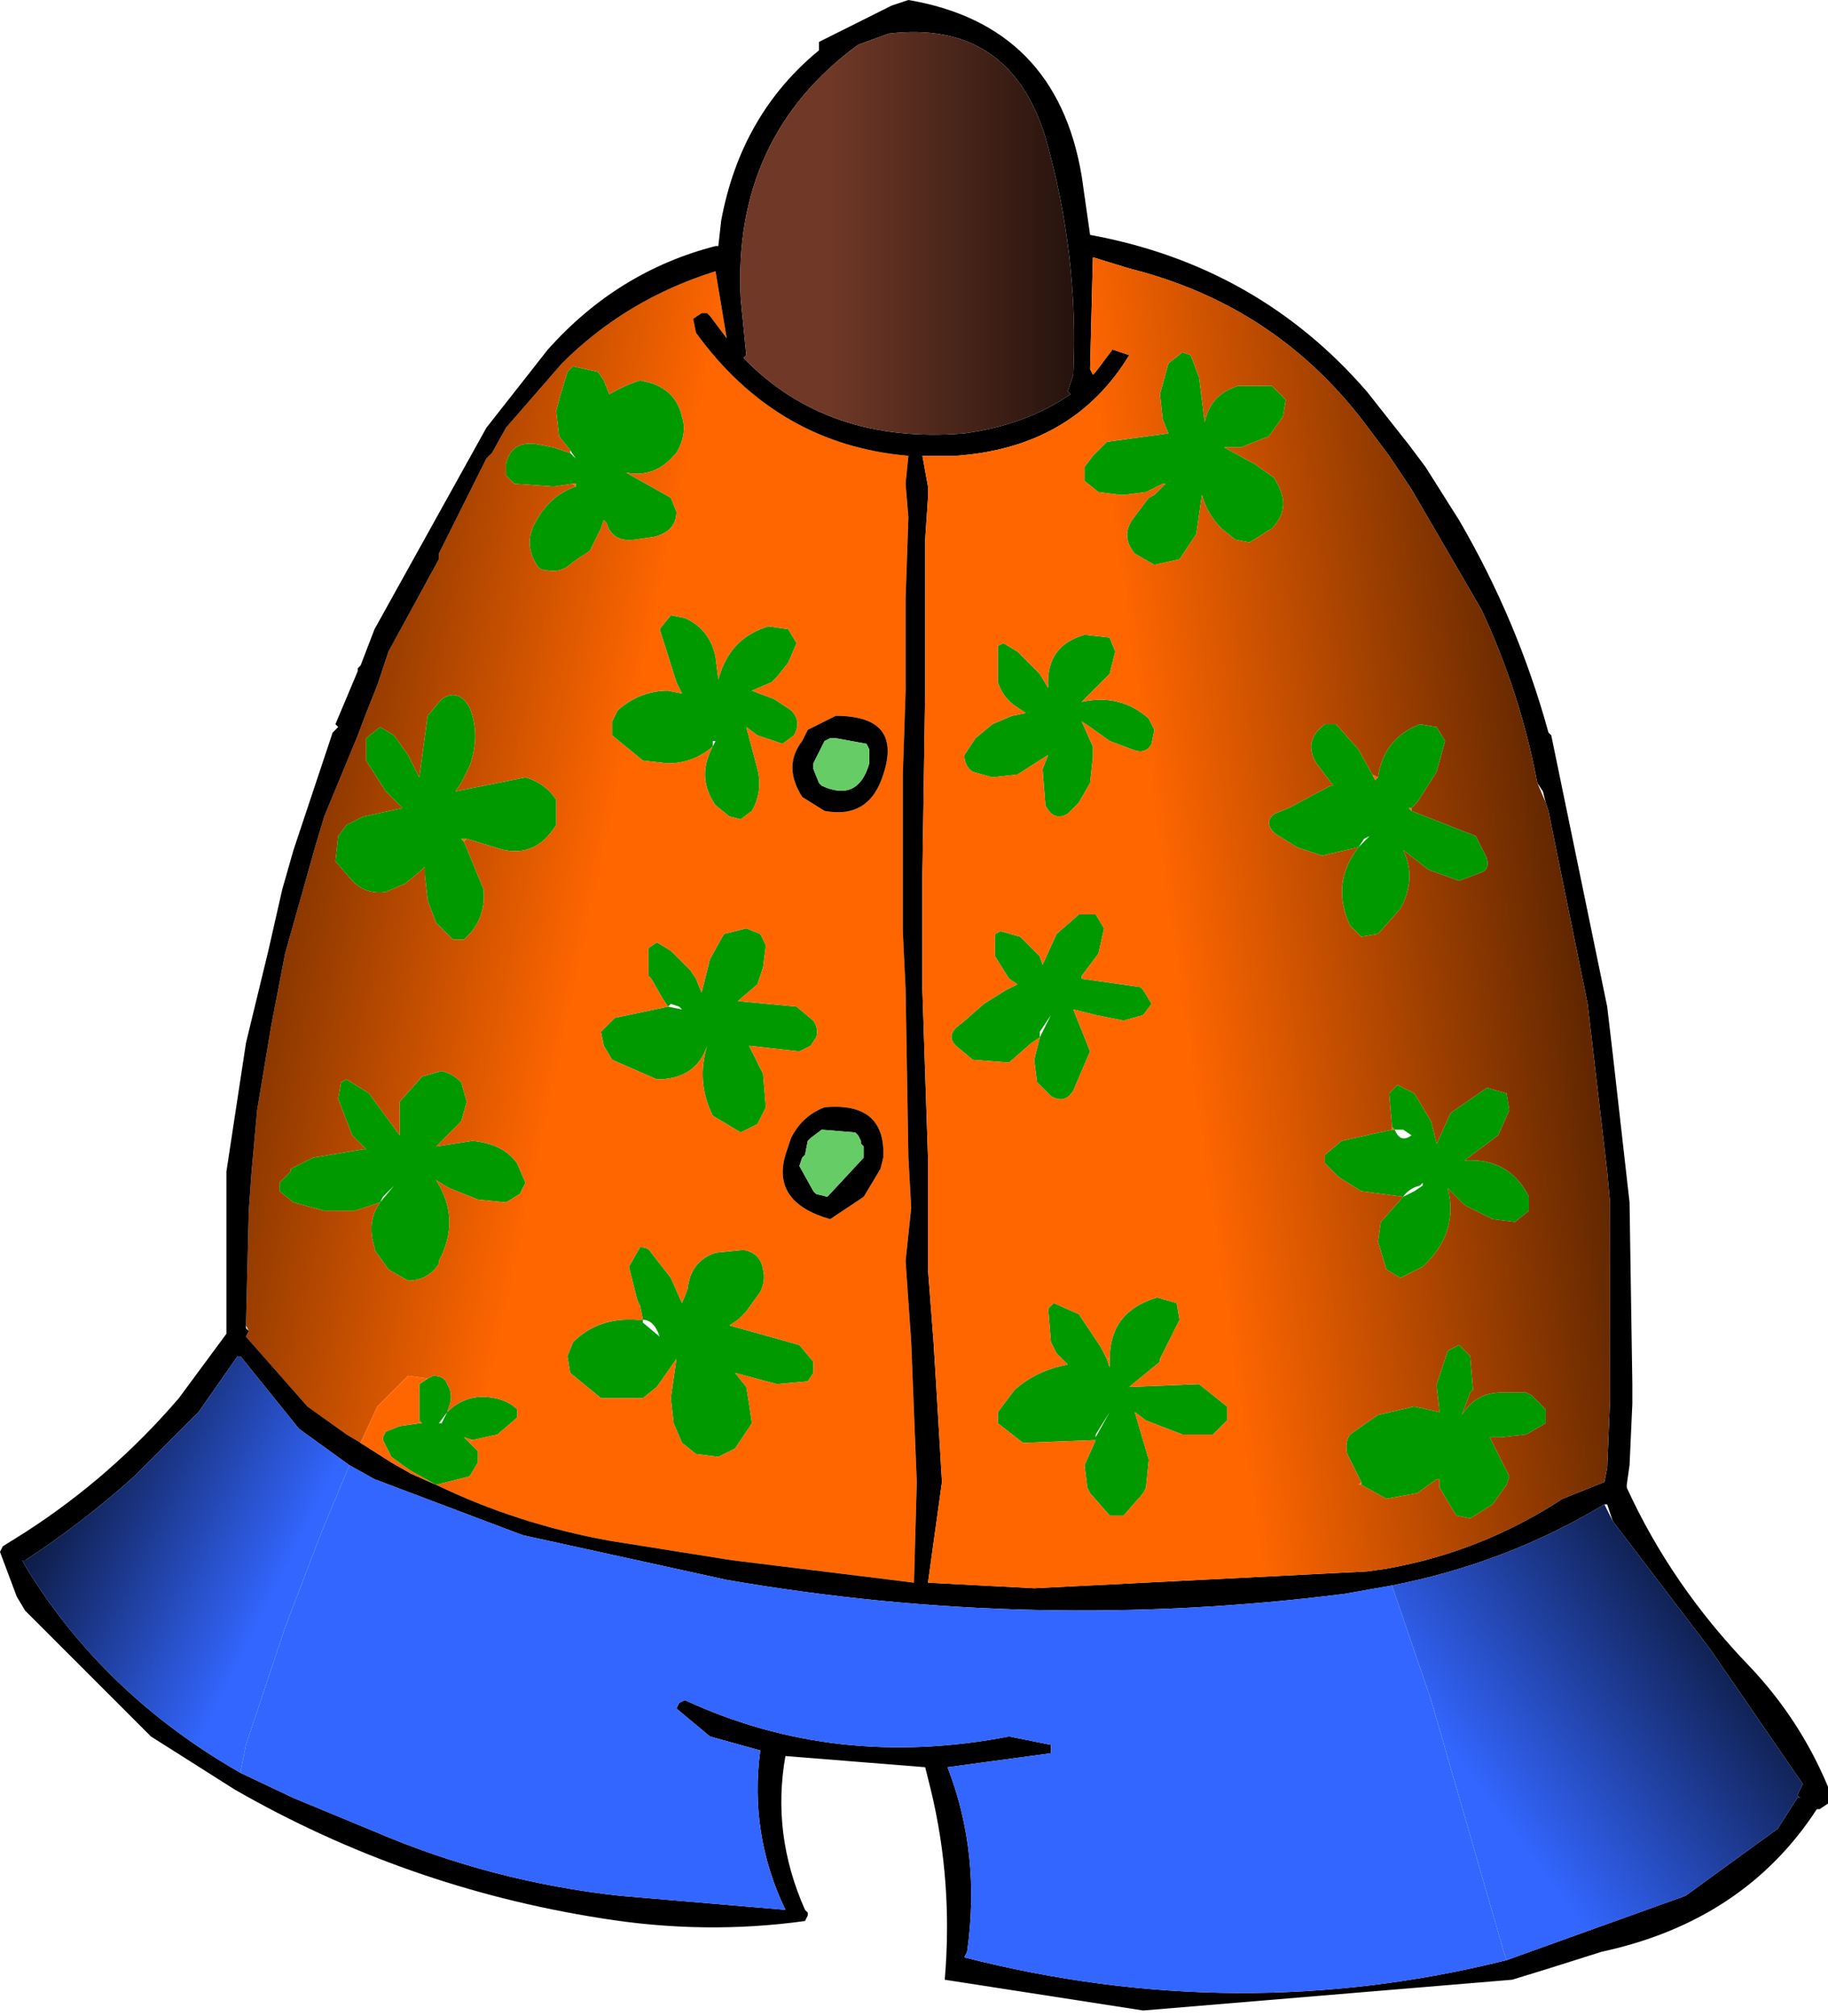 <?xml version="1.0" encoding="UTF-8" standalone="no"?>
<svg xmlns:xlink="http://www.w3.org/1999/xlink" height="36.05px" width="32.7px" xmlns="http://www.w3.org/2000/svg">
  <g transform="matrix(1.0, 0.0, 0.0, 1.0, 16.35, 18.0)">
    <path d="M-6.15 -9.95 L-6.35 -10.2 -6.4 -10.65 -6.35 -10.85 -6.2 -11.35 -6.1 -11.45 -5.65 -11.35 -5.55 -11.2 -5.45 -10.95 Q-5.2 -11.1 -4.9 -11.2 L-4.7 -11.15 Q-4.25 -11.0 -4.15 -10.55 -4.05 -10.25 -4.25 -9.9 L-4.3 -9.85 Q-4.65 -9.45 -5.15 -9.55 L-4.35 -9.1 -4.25 -8.85 Q-4.25 -8.5 -4.65 -8.4 L-5.0 -8.35 Q-5.4 -8.3 -5.5 -8.65 L-5.55 -8.7 -5.6 -8.55 -5.8 -8.15 -6.1 -7.95 Q-6.3 -7.75 -6.55 -7.8 -6.7 -7.8 -6.75 -7.9 -7.0 -8.3 -6.75 -8.7 -6.5 -9.15 -6.05 -9.3 L-6.05 -9.35 -6.1 -9.35 -6.45 -9.3 -7.15 -9.35 -7.3 -9.5 -7.3 -9.7 Q-7.2 -10.15 -6.7 -10.05 L-6.45 -10.0 -6.15 -9.9 -6.05 -9.8 -6.15 -9.95 M-8.7 6.65 L-8.6 6.6 Q-8.4 6.6 -8.35 6.75 -8.25 6.9 -8.3 7.1 L-8.35 7.25 Q-8.0 6.9 -7.5 7.0 -7.25 7.05 -7.1 7.2 L-7.1 7.35 -7.45 7.65 -7.9 7.75 -8.05 7.7 -7.95 7.8 -7.85 7.9 -7.8 7.95 -7.8 8.15 -7.95 8.4 -8.55 8.55 -9.0 8.3 Q-9.15 8.2 -9.35 8.05 L-9.5 7.75 -9.5 7.7 -9.45 7.6 -9.2 7.5 -8.85 7.45 -8.8 7.45 -8.85 7.4 -8.85 6.75 -8.7 6.65 M-4.1 -6.95 Q-3.65 -6.75 -3.55 -6.25 L-3.5 -5.85 Q-3.3 -6.6 -2.6 -6.8 L-2.25 -6.75 -2.1 -6.5 -2.25 -6.15 -2.45 -5.9 -2.55 -5.8 -2.9 -5.65 -2.5 -5.5 -2.2 -5.3 Q-2.0 -5.1 -2.15 -4.85 L-2.35 -4.7 -2.8 -4.85 -3.0 -5.0 -2.8 -4.25 Q-2.7 -3.85 -2.9 -3.5 L-3.1 -3.35 -3.3 -3.4 -3.55 -3.6 Q-3.9 -4.1 -3.6 -4.65 -3.95 -4.35 -4.4 -4.35 L-4.85 -4.4 -5.4 -4.85 -5.4 -5.1 -5.3 -5.3 Q-4.9 -5.65 -4.4 -5.65 L-4.15 -5.6 -4.25 -5.8 -4.55 -6.75 -4.35 -7.0 -4.1 -6.95 M4.8 -11.7 L4.95 -11.65 5.1 -11.25 5.2 -10.45 Q5.3 -10.95 5.8 -11.1 L6.4 -11.1 6.65 -10.85 6.6 -10.55 6.35 -10.2 5.85 -10.0 5.55 -10.0 6.1 -9.7 6.45 -9.45 6.5 -9.35 Q6.75 -8.9 6.4 -8.55 L6.0 -8.3 5.75 -8.35 5.5 -8.55 Q5.25 -8.8 5.15 -9.15 L5.05 -8.45 4.75 -8.0 4.3 -7.9 3.95 -8.1 Q3.7 -8.4 3.9 -8.7 L4.2 -9.1 4.3 -9.15 4.5 -9.35 4.45 -9.35 4.15 -9.2 3.75 -9.15 3.7 -9.15 3.3 -9.2 3.05 -9.4 3.05 -9.65 3.2 -9.85 3.45 -10.1 4.55 -10.25 4.45 -10.5 4.4 -10.95 4.55 -11.5 4.8 -11.7 M8.3 -4.1 Q8.4 -4.8 9.05 -5.05 L9.35 -5.0 9.5 -4.75 9.35 -4.2 9.0 -3.65 8.9 -3.55 8.85 -3.55 8.9 -3.5 10.05 -3.05 10.25 -2.65 Q10.3 -2.45 10.15 -2.4 L9.75 -2.25 9.2 -2.45 8.75 -2.8 Q9.0 -2.3 8.7 -1.75 L8.3 -1.3 8.0 -1.25 7.8 -1.45 Q7.45 -2.2 7.95 -2.85 L7.3 -2.7 6.85 -2.85 6.45 -3.1 Q6.25 -3.3 6.45 -3.45 L6.7 -3.55 7.45 -3.95 7.5 -3.95 7.2 -4.35 Q6.95 -4.75 7.35 -5.05 L7.55 -5.05 7.95 -4.6 8.2 -4.15 8.25 -4.05 8.3 -4.1 M8.15 -3.05 L8.05 -3.0 7.95 -2.85 8.15 -3.05 M8.75 -2.8 L8.7 -2.85 8.75 -2.8 M8.55 2.15 L8.5 1.55 8.65 1.4 8.95 1.55 9.25 2.05 9.35 2.45 9.6 1.9 10.25 1.45 10.6 1.55 10.65 1.85 10.45 2.3 9.85 2.75 Q10.65 2.7 11.0 3.4 L11.0 3.65 10.75 3.85 10.35 3.8 9.85 3.55 9.55 3.25 Q9.75 4.05 9.1 4.65 L8.7 4.85 8.45 4.7 8.3 4.2 8.35 3.85 8.75 3.4 8.0 3.3 7.6 3.05 7.35 2.8 7.35 2.65 7.65 2.4 8.55 2.2 8.6 2.2 8.55 2.15 M8.6 2.2 Q8.7 2.45 8.9 2.3 L8.75 2.2 8.6 2.2 M8.75 3.4 L8.95 3.3 9.1 3.2 9.1 3.15 9.05 3.2 Q8.85 3.25 8.75 3.4 M8.0 8.5 L7.75 8.0 Q7.7 7.8 7.8 7.65 L8.3 7.3 8.95 7.15 9.4 7.25 9.35 6.8 9.35 6.75 9.55 6.15 9.75 6.05 9.95 6.25 10.0 6.85 9.95 6.9 9.8 7.3 Q10.05 6.9 10.5 6.9 L10.6 6.9 10.95 6.9 11.05 6.95 11.3 7.2 11.3 7.45 10.95 7.65 10.5 7.7 10.3 7.7 10.65 8.4 10.6 8.55 10.35 8.9 9.95 9.15 9.7 9.1 9.4 8.6 9.4 8.45 9.35 8.45 9.0 8.7 8.45 8.8 8.0 8.55 8.0 8.5 M9.4 7.25 L9.55 7.3 9.4 7.25 M3.9 -4.6 L3.5 -4.75 3.15 -5.0 3.0 -5.1 3.2 -4.65 3.2 -4.45 3.15 -4.0 2.95 -3.65 2.75 -3.45 Q2.5 -3.3 2.35 -3.6 L2.3 -4.25 2.4 -4.5 1.85 -4.15 1.4 -4.1 1.05 -4.2 Q0.9 -4.3 0.9 -4.5 L1.1 -4.8 1.4 -5.05 1.75 -5.2 2.0 -5.25 1.85 -5.35 Q1.6 -5.5 1.5 -5.8 L1.5 -6.45 1.6 -6.5 1.85 -6.35 2.25 -5.95 2.4 -5.7 Q2.35 -6.45 3.05 -6.65 L3.5 -6.6 3.6 -6.35 3.5 -5.95 3.0 -5.45 Q3.7 -5.6 4.2 -5.15 L4.3 -4.95 4.25 -4.7 Q4.15 -4.5 3.9 -4.6 M3.0 -0.5 L4.05 -0.35 4.1 -0.3 4.25 -0.05 4.1 0.15 3.75 0.25 3.25 0.15 2.85 0.05 3.15 0.8 2.85 1.5 Q2.7 1.75 2.45 1.6 L2.2 1.35 2.15 0.95 2.25 0.55 2.1 0.65 1.7 1.0 1.05 0.95 0.75 0.7 Q0.55 0.5 0.85 0.3 L1.25 -0.05 1.65 -0.3 1.85 -0.4 1.7 -0.5 1.45 -0.9 1.45 -1.3 1.55 -1.35 1.9 -1.25 2.25 -0.9 2.3 -0.75 2.55 -1.3 2.95 -1.65 3.25 -1.65 3.4 -1.4 3.3 -0.95 3.0 -0.55 3.0 -0.5 M-3.6 -4.65 L-3.55 -4.75 -3.6 -4.75 -3.6 -4.65 M-2.7 -0.7 L-2.8 -0.4 -3.15 -0.1 -2.1 0.0 -1.8 0.25 Q-1.7 0.4 -1.75 0.55 L-1.85 0.7 -2.05 0.8 -2.95 0.7 -2.7 1.2 -2.65 1.8 -2.8 2.1 -3.1 2.25 -3.6 1.95 Q-3.9 1.35 -3.7 0.7 -3.9 1.3 -4.6 1.3 L-5.4 0.95 -5.55 0.7 -5.6 0.45 -5.35 0.2 -4.4 0.0 -4.5 -0.15 -4.7 -0.5 -4.75 -0.55 -4.75 -1.05 -4.6 -1.15 -4.35 -1.0 -4.0 -0.65 -3.9 -0.5 -3.8 -0.25 -3.75 -0.45 -3.65 -0.85 -3.4 -1.3 -3.0 -1.4 -2.75 -1.3 -2.65 -1.1 -2.7 -0.7 M-4.85 5.6 L-4.9 5.35 -4.95 5.25 -5.1 4.65 -4.9 4.3 Q-4.75 4.3 -4.7 4.4 L-4.35 4.85 -4.15 5.3 -4.05 5.05 Q-4.0 4.55 -3.55 4.4 L-3.05 4.35 Q-2.75 4.4 -2.7 4.7 -2.65 4.9 -2.75 5.1 L-3.0 5.45 -3.15 5.6 -3.3 5.7 -2.05 6.05 -1.8 6.35 -1.8 6.55 -1.9 6.7 -2.45 6.75 -3.2 6.55 -3.0 6.8 -2.95 7.1 -2.9 7.45 -3.2 7.9 -3.5 8.05 -3.9 8.0 -4.15 7.8 -4.3 7.45 -4.35 7.0 -4.25 6.3 -4.6 6.8 -4.85 7.0 -5.6 7.0 -6.15 6.55 -6.2 6.25 -6.1 6.0 Q-5.65 5.55 -4.95 5.6 L-4.85 5.6 -4.85 5.65 -4.55 5.9 Q-4.65 5.6 -4.85 5.6 M2.25 0.55 L2.45 0.15 2.25 0.45 2.25 0.55 M3.5 6.3 Q3.5 5.45 4.35 5.2 L4.7 5.3 4.75 5.6 4.4 6.3 4.4 6.35 3.85 6.8 5.1 6.75 5.6 7.15 5.6 7.4 5.35 7.65 4.8 7.65 4.15 7.4 3.95 7.25 4.2 8.1 4.15 8.6 4.1 8.7 3.75 9.1 3.5 9.1 3.15 8.7 3.1 8.6 3.05 8.2 3.25 7.75 1.95 7.8 1.5 7.45 1.5 7.25 1.8 6.85 Q2.2 6.5 2.75 6.4 L2.55 6.2 2.45 6.0 2.4 5.4 2.5 5.3 2.95 5.5 3.35 6.1 3.45 6.3 3.5 6.45 3.5 6.3 M-8.05 -2.95 L-7.7 -2.1 Q-7.65 -1.55 -8.05 -1.2 L-8.25 -1.2 -8.55 -1.5 -8.7 -1.9 -8.75 -2.35 -8.75 -2.5 -8.8 -2.45 -9.1 -2.2 -9.45 -2.05 Q-9.8 -2.0 -10.05 -2.25 L-10.35 -2.6 -10.3 -3.05 -10.15 -3.25 -9.85 -3.4 -9.15 -3.55 -9.45 -3.85 -9.8 -4.4 -9.8 -4.8 -9.55 -5.0 -9.3 -4.85 -9.05 -4.5 -8.85 -4.1 -8.7 -5.2 -8.45 -5.5 Q-8.15 -5.7 -7.95 -5.35 -7.75 -4.85 -7.95 -4.3 L-8.0 -4.2 -8.1 -4.0 -8.2 -3.85 -6.95 -4.1 Q-6.6 -4.0 -6.4 -3.7 L-6.4 -3.25 Q-6.8 -2.6 -7.5 -2.85 L-8.0 -3.0 -8.1 -3.0 -8.05 -2.95 M-9.2 1.7 L-8.8 1.25 -8.45 1.15 Q-8.25 1.2 -8.1 1.35 L-8.0 1.7 -8.1 2.05 -8.55 2.5 -7.9 2.4 Q-7.35 2.45 -7.1 2.8 L-6.95 3.15 -7.05 3.35 -7.3 3.5 -7.8 3.45 -8.3 3.25 Q-8.4 3.2 -8.55 3.1 -8.1 3.8 -8.5 4.55 L-8.5 4.6 Q-8.7 4.9 -9.05 4.9 L-9.4 4.7 -9.65 4.35 -9.65 4.3 Q-9.8 3.85 -9.55 3.5 L-10.0 3.65 -10.55 3.65 -11.1 3.5 -11.35 3.3 -11.35 3.15 -11.15 2.95 -11.15 2.9 -10.75 2.7 -9.85 2.55 -9.8 2.55 -10.05 2.3 -10.3 1.65 -10.25 1.35 -10.15 1.3 -9.75 1.55 -9.2 2.3 -9.2 1.7 M-9.3 3.2 L-9.5 3.4 -9.55 3.5 -9.3 3.2 M-9.8 2.55 L-9.7 2.6 -9.8 2.55 M-4.4 0.0 L-4.15 0.05 -4.2 0.0 -4.35 -0.05 -4.4 0.0 M-8.45 7.45 L-8.35 7.25 -8.5 7.45 -8.45 7.45 M3.25 7.75 L3.25 7.7 3.5 7.25 3.25 7.65 3.25 7.75" fill="#009900" fill-rule="evenodd" stroke="none"/>
    <path d="M-6.05 -9.3 Q-6.5 -9.15 -6.75 -8.7 -7.0 -8.3 -6.75 -7.9 -6.7 -7.8 -6.55 -7.8 -6.3 -7.75 -6.1 -7.95 L-5.8 -8.15 -5.6 -8.55 -5.55 -8.7 -5.5 -8.65 Q-5.4 -8.3 -5.0 -8.35 L-4.65 -8.4 Q-4.25 -8.5 -4.25 -8.85 L-4.35 -9.1 -5.15 -9.55 Q-4.65 -9.45 -4.3 -9.85 L-4.25 -9.9 Q-4.05 -10.25 -4.15 -10.55 -4.25 -11.0 -4.7 -11.15 L-4.9 -11.2 Q-5.2 -11.1 -5.45 -10.95 L-5.55 -11.2 -5.65 -11.35 -6.1 -11.45 -6.2 -11.35 -6.35 -10.85 -6.4 -10.65 -6.35 -10.2 -6.15 -9.95 -6.15 -9.9 -6.45 -10.0 -6.7 -10.05 Q-7.2 -10.15 -7.3 -9.7 L-7.3 -9.5 -7.15 -9.35 -6.45 -9.3 -6.1 -9.35 -6.05 -9.3 M-11.95 5.7 L-11.9 3.65 -11.85 2.95 -11.75 1.85 -11.5 0.35 -11.25 -0.95 -10.7 -2.9 -10.55 -3.4 -9.95 -4.85 -9.8 -5.25 -9.6 -5.75 -9.4 -6.35 -8.5 -8.0 -8.5 -8.1 -7.65 -9.8 -7.55 -9.9 -7.3 -10.35 -6.3 -11.5 Q-5.15 -12.65 -3.55 -13.15 L-3.35 -11.95 -3.65 -12.35 -3.7 -12.4 -3.8 -12.4 -3.95 -12.3 -3.9 -12.05 Q-2.45 -10.05 -0.1 -9.85 L-0.15 -9.35 -0.1 -8.75 -0.15 -7.3 -0.15 -5.65 -0.2 -4.15 -0.2 -1.35 -0.15 -0.3 -0.1 2.7 -0.05 3.6 -0.15 4.55 -0.05 6.0 0.05 8.5 0.0 10.3 -3.25 9.9 -5.45 9.55 Q-7.1 9.25 -8.55 8.55 L-7.95 8.4 -7.8 8.15 -7.8 7.95 -7.85 7.9 -7.95 7.8 -7.9 7.75 -7.45 7.65 -7.1 7.35 -7.1 7.2 Q-7.25 7.05 -7.5 7.0 -8.0 6.9 -8.35 7.25 L-8.3 7.1 Q-8.25 6.9 -8.35 6.75 -8.4 6.6 -8.6 6.6 L-8.7 6.65 -9.05 6.6 -9.6 7.15 -9.9 7.8 -10.15 7.65 -10.85 7.15 -11.95 5.9 -11.9 5.8 -11.95 5.7 M-4.1 -6.95 L-4.35 -7.0 -4.55 -6.75 -4.25 -5.8 -4.15 -5.6 -4.4 -5.65 Q-4.9 -5.65 -5.3 -5.3 L-5.4 -5.1 -5.4 -4.85 -4.85 -4.4 -4.4 -4.35 Q-3.95 -4.35 -3.6 -4.65 -3.9 -4.1 -3.55 -3.6 L-3.3 -3.4 -3.1 -3.35 -2.9 -3.5 Q-2.7 -3.85 -2.8 -4.25 L-3.0 -5.0 -2.8 -4.85 -2.35 -4.7 -2.15 -4.85 Q-2.0 -5.1 -2.2 -5.3 L-2.5 -5.5 -2.9 -5.65 -2.55 -5.8 -2.45 -5.9 -2.25 -6.15 -2.1 -6.5 -2.25 -6.75 -2.6 -6.8 Q-3.3 -6.6 -3.5 -5.85 L-3.55 -6.25 Q-3.65 -6.75 -4.1 -6.95 M-0.55 -4.15 Q-0.2 -5.2 -1.4 -5.2 L-1.9 -4.95 -2.0 -4.75 Q-2.35 -4.3 -2.0 -3.75 L-1.6 -3.5 Q-0.8 -3.35 -0.55 -4.15 M-2.7 -0.7 L-2.65 -1.1 -2.75 -1.3 -3.0 -1.4 -3.4 -1.3 -3.65 -0.85 -3.75 -0.45 -3.8 -0.25 -3.9 -0.5 -4.0 -0.65 -4.35 -1.0 -4.6 -1.15 -4.75 -1.05 -4.75 -0.55 -4.7 -0.5 -4.5 -0.15 -4.4 0.0 -5.35 0.2 -5.6 0.45 -5.55 0.7 -5.4 0.95 -4.6 1.3 Q-3.9 1.3 -3.7 0.7 -3.9 1.35 -3.6 1.95 L-3.1 2.25 -2.8 2.1 -2.65 1.8 -2.7 1.2 -2.95 0.7 -2.05 0.8 -1.85 0.7 -1.75 0.55 Q-1.7 0.4 -1.8 0.25 L-2.1 0.0 -3.15 -0.1 -2.8 -0.4 -2.7 -0.7 M-1.6 1.8 Q-2.0 1.95 -2.2 2.35 L-2.3 2.65 Q-2.55 3.5 -1.5 3.8 L-0.9 3.4 -0.6 2.9 -0.55 2.7 Q-0.5 1.7 -1.6 1.8 M-4.95 5.6 Q-5.65 5.55 -6.1 6.0 L-6.2 6.25 -6.15 6.55 -5.6 7.0 -4.85 7.0 -4.6 6.8 -4.25 6.3 -4.35 7.0 -4.3 7.45 -4.15 7.8 -3.9 8.0 -3.5 8.05 -3.2 7.9 -2.9 7.45 -2.95 7.1 -3.0 6.8 -3.2 6.55 -2.45 6.75 -1.9 6.7 -1.8 6.55 -1.8 6.35 -2.05 6.05 -3.3 5.7 -3.15 5.6 -3.0 5.45 -2.75 5.1 Q-2.65 4.9 -2.7 4.7 -2.75 4.4 -3.05 4.35 L-3.55 4.4 Q-4.0 4.55 -4.05 5.05 L-4.15 5.3 -4.35 4.85 -4.7 4.4 Q-4.75 4.3 -4.9 4.3 L-5.1 4.65 -4.95 5.25 -4.9 5.35 -4.85 5.6 -4.95 5.6 M-8.0 -3.0 L-7.5 -2.85 Q-6.8 -2.6 -6.4 -3.25 L-6.4 -3.7 Q-6.6 -4.0 -6.95 -4.1 L-8.2 -3.85 -8.1 -4.0 -8.0 -4.2 -7.95 -4.3 Q-7.75 -4.85 -7.95 -5.35 -8.15 -5.7 -8.45 -5.5 L-8.7 -5.2 -8.85 -4.1 -9.05 -4.5 -9.3 -4.85 -9.55 -5.0 -9.8 -4.8 -9.8 -4.4 -9.45 -3.85 -9.15 -3.55 -9.85 -3.4 -10.15 -3.25 -10.3 -3.05 -10.35 -2.6 -10.05 -2.25 Q-9.8 -2.0 -9.45 -2.05 L-9.1 -2.2 -8.8 -2.45 -8.75 -2.5 -8.75 -2.35 -8.7 -1.9 -8.55 -1.5 -8.25 -1.2 -8.05 -1.2 Q-7.65 -1.55 -7.7 -2.1 L-8.05 -2.95 -8.0 -3.0 M-9.2 1.7 L-9.2 2.3 -9.75 1.55 -10.15 1.3 -10.25 1.35 -10.3 1.65 -10.05 2.3 -9.8 2.55 -9.85 2.55 -10.75 2.7 -11.15 2.9 -11.15 2.95 -11.35 3.15 -11.35 3.3 -11.1 3.5 -10.55 3.65 -10.0 3.65 -9.55 3.5 Q-9.8 3.85 -9.65 4.3 L-9.65 4.35 -9.4 4.7 -9.05 4.9 Q-8.7 4.9 -8.5 4.6 L-8.5 4.55 Q-8.1 3.8 -8.55 3.1 -8.4 3.2 -8.3 3.25 L-7.8 3.45 -7.3 3.5 -7.05 3.35 -6.95 3.15 -7.1 2.8 Q-7.35 2.45 -7.9 2.4 L-8.55 2.5 -8.1 2.05 -8.0 1.7 -8.1 1.35 Q-8.25 1.2 -8.45 1.15 L-8.8 1.25 -9.2 1.7" fill="url(#gradient0)" fill-rule="evenodd" stroke="none"/>
    <path d="M-6.55 -11.75 Q-5.3 -13.15 -3.55 -13.6 L-3.5 -13.6 -3.45 -14.05 Q-3.1 -15.95 -1.7 -17.1 L-1.7 -17.25 -0.4 -17.9 -0.1 -18.0 Q2.55 -17.55 3.0 -14.85 L3.15 -13.8 Q6.15 -13.25 8.1 -11.0 L8.85 -10.05 9.15 -9.65 9.75 -8.7 Q10.8 -6.9 11.35 -4.9 L11.4 -4.85 12.4 0.0 12.5 0.85 12.8 3.5 12.85 6.75 12.85 7.1 12.8 8.2 12.75 8.55 12.75 8.6 Q13.55 10.35 14.95 11.8 15.85 12.75 16.35 13.95 L16.35 14.25 16.2 14.35 16.15 14.35 Q14.85 16.35 12.3 16.9 L11.35 17.2 10.7 17.4 4.1 17.95 0.55 17.4 Q0.7 15.65 0.3 14.0 L0.2 13.6 -2.3 13.4 Q-2.55 14.8 -1.95 16.15 L-1.9 16.2 -1.9 16.25 -1.95 16.35 Q-3.75 16.6 -5.6 16.3 -9.1 15.75 -12.15 14.0 L-13.65 13.05 -15.9 10.8 -16.05 10.55 -16.35 9.75 -16.3 9.65 -15.9 9.4 Q-14.35 8.4 -13.15 7.0 L-12.3 5.85 -12.3 5.6 -12.3 3.5 -12.3 2.95 -11.95 0.65 -11.55 -1.0 -11.3 -2.1 -11.1 -2.8 -10.4 -4.9 -10.35 -4.95 -10.3 -5.0 -10.35 -5.05 -9.95 -6.0 -9.95 -6.05 -9.9 -6.1 -9.65 -6.75 -8.9 -8.1 -7.65 -10.35 -6.55 -11.75 M-8.55 8.55 Q-7.1 9.25 -5.45 9.55 L-3.25 9.9 0.0 10.3 0.05 8.5 -0.05 6.0 -0.15 4.55 -0.05 3.6 -0.1 2.7 -0.15 -0.3 -0.2 -1.35 -0.2 -4.15 -0.15 -5.65 -0.15 -7.3 -0.1 -8.75 -0.15 -9.35 -0.1 -9.85 Q-2.45 -10.05 -3.9 -12.05 L-3.95 -12.3 -3.8 -12.4 -3.7 -12.4 -3.65 -12.35 -3.35 -11.95 -3.55 -13.15 Q-5.15 -12.65 -6.3 -11.5 L-7.3 -10.35 -7.55 -9.9 -7.65 -9.8 -8.5 -8.1 -8.5 -8.0 -9.4 -6.35 -9.6 -5.75 -9.8 -5.25 -9.95 -4.85 -10.55 -3.4 -10.7 -2.9 -11.25 -0.95 -11.5 0.35 -11.75 1.85 -11.85 2.95 -11.9 3.65 -11.95 5.7 -11.95 5.75 -11.9 5.8 -11.95 5.9 -10.85 7.15 -10.15 7.65 -9.9 7.8 -9.35 8.15 -9.0 8.35 -8.55 8.55 M11.15 -4.0 Q10.85 -5.6 10.15 -7.1 L8.9 -9.25 8.5 -9.85 8.05 -10.45 Q6.45 -12.55 3.85 -13.2 L3.2 -13.4 3.15 -11.4 3.2 -11.3 3.25 -11.35 3.55 -11.75 3.85 -11.65 Q2.85 -10.0 0.75 -9.85 L0.15 -9.85 0.25 -9.3 0.25 -9.1 0.2 -8.35 0.2 -5.65 0.15 -2.35 0.15 -0.3 0.25 2.7 0.25 3.6 0.25 4.3 0.25 4.35 0.25 4.7 0.35 6.0 0.45 7.65 0.5 8.5 0.25 10.3 2.15 10.4 8.1 10.1 8.45 10.05 Q10.15 9.75 11.6 8.8 L12.35 8.5 12.4 8.25 12.45 7.05 12.45 3.5 12.4 2.95 12.05 -0.05 11.45 -3.0 11.35 -3.5 11.3 -3.65 11.25 -3.85 11.15 -4.0 M-1.0 -17.2 Q-3.25 -15.55 -3.1 -12.65 L-3.0 -11.65 -3.05 -11.6 Q-1.55 -10.05 0.9 -10.25 2.0 -10.4 2.8 -10.95 L2.75 -11.0 2.85 -11.3 Q2.95 -13.45 2.35 -15.55 1.7 -17.65 -0.45 -17.4 L-1.0 -17.2 M12.5 9.2 L12.4 8.9 12.35 8.9 Q10.6 9.95 8.55 10.35 L7.7 10.5 Q2.15 11.2 -3.35 10.25 L-7.0 9.45 -9.65 8.45 -10.1 8.2 -11.0 7.55 -12.05 6.25 -12.1 6.25 -12.8 7.25 -13.95 8.4 Q-14.9 9.25 -15.9 9.9 L-15.95 9.9 -15.9 10.0 Q-14.5 12.3 -12.05 13.7 L-11.1 14.15 -9.65 14.75 Q-7.55 15.65 -5.25 15.9 L-2.3 16.15 Q-2.95 14.8 -2.75 13.3 L-3.65 13.05 -4.25 12.55 -4.2 12.45 -4.1 12.4 Q-1.4 13.65 1.7 13.05 L2.45 13.2 2.45 13.3 2.45 13.35 0.6 13.6 Q1.2 15.15 0.95 16.9 L0.9 17.0 Q5.8 18.25 10.6 17.05 L13.8 15.9 15.45 14.7 15.8 14.15 15.85 14.15 15.8 14.1 15.85 14.0 15.9 13.9 14.25 11.5 12.5 9.2 M-0.55 -4.15 Q-0.8 -3.35 -1.6 -3.5 L-2.0 -3.75 Q-2.35 -4.3 -2.0 -4.75 L-1.9 -4.95 -1.4 -5.2 Q-0.2 -5.2 -0.55 -4.15 M-0.8 -4.6 L-0.85 -4.7 -1.4 -4.8 -1.5 -4.8 -1.6 -4.75 -1.8 -4.35 -1.8 -4.25 -1.7 -4.0 -1.65 -3.95 Q-1.0 -3.65 -0.8 -4.35 L-0.8 -4.6 M-0.95 2.4 L-1.0 2.3 -1.05 2.25 -1.65 2.2 -1.85 2.35 -1.9 2.4 -1.95 2.65 -2.0 2.7 -2.05 2.85 -1.8 3.3 -1.75 3.35 -1.55 3.4 -0.9 2.7 -0.9 2.5 -0.95 2.45 -0.95 2.4 M-1.6 1.8 Q-0.5 1.7 -0.55 2.7 L-0.6 2.9 -0.9 3.4 -1.5 3.8 Q-2.55 3.5 -2.3 2.65 L-2.2 2.35 Q-2.0 1.95 -1.6 1.8" fill="#000000" fill-rule="evenodd" stroke="none"/>
    <path d="M-6.05 -9.3 L-6.1 -9.35 -6.05 -9.35 -6.05 -9.3 M-9.9 7.8 L-9.6 7.15 -9.05 6.6 -8.7 6.65 -8.85 6.75 -8.85 7.4 -8.8 7.45 -8.85 7.45 -9.2 7.5 -9.45 7.6 -9.5 7.7 -9.5 7.75 -9.35 8.05 Q-9.15 8.2 -9.0 8.3 L-8.55 8.55 -9.0 8.35 -9.35 8.15 -9.9 7.8 M-7.9 7.75 L-7.95 7.8 -8.05 7.7 -7.9 7.75 M3.15 -11.4 L3.25 -11.35 3.2 -11.3 3.15 -11.4 M8.9 -3.55 L8.9 -3.5 8.85 -3.55 8.9 -3.55 M7.45 -3.95 L7.5 -3.95 7.45 -3.95 M8.2 -4.15 L8.3 -4.1 8.25 -4.05 8.2 -4.15 M8.75 -2.8 L8.7 -2.85 8.75 -2.8 M8.55 2.2 L8.55 2.15 8.6 2.2 8.55 2.2 M8.0 8.55 L7.95 8.55 8.0 8.5 8.0 8.55 M3.0 -0.55 L3.0 -0.5 3.0 -0.55 M-4.95 5.6 L-4.85 5.6 -4.95 5.6 M3.45 6.3 L3.5 6.3 3.5 6.45 3.45 6.3 M-8.0 -3.0 L-8.05 -2.95 -8.1 -3.0 -8.0 -3.0" fill="#ff6600" fill-rule="evenodd" stroke="none"/>
    <path d="M3.15 -11.4 L3.2 -13.4 3.85 -13.2 Q6.45 -12.55 8.05 -10.45 L8.5 -9.85 8.9 -9.25 10.15 -7.1 Q10.85 -5.6 11.15 -4.0 L11.3 -3.65 11.35 -3.5 11.45 -3.0 12.05 -0.05 12.4 2.95 12.45 3.5 12.45 7.05 12.4 8.25 12.35 8.5 11.6 8.8 Q10.15 9.75 8.45 10.05 L8.1 10.1 2.15 10.4 0.25 10.3 0.5 8.5 0.45 7.65 0.35 6.0 0.25 4.7 0.25 4.35 0.25 4.3 0.25 3.6 0.25 2.7 0.15 -0.3 0.15 -2.35 0.2 -5.65 0.2 -8.35 0.25 -9.1 0.25 -9.3 0.15 -9.85 0.75 -9.85 Q2.85 -10.0 3.85 -11.65 L3.55 -11.75 3.25 -11.35 3.15 -11.4 M4.8 -11.7 L4.55 -11.5 4.4 -10.95 4.45 -10.5 4.55 -10.25 3.45 -10.1 3.2 -9.85 3.05 -9.65 3.05 -9.4 3.3 -9.2 3.7 -9.15 3.75 -9.15 4.15 -9.2 4.45 -9.35 4.5 -9.35 4.3 -9.15 4.2 -9.1 3.9 -8.7 Q3.7 -8.4 3.95 -8.1 L4.3 -7.9 4.75 -8.0 5.05 -8.45 5.15 -9.15 Q5.25 -8.8 5.5 -8.55 L5.75 -8.35 6.0 -8.3 6.4 -8.55 Q6.75 -8.9 6.5 -9.35 L6.45 -9.45 6.1 -9.7 5.55 -10.0 5.85 -10.0 6.35 -10.2 6.6 -10.55 6.65 -10.85 6.4 -11.1 5.8 -11.1 Q5.3 -10.95 5.2 -10.45 L5.1 -11.25 4.95 -11.65 4.8 -11.7 M8.9 -3.55 L9.0 -3.65 9.35 -4.2 9.5 -4.75 9.35 -5.0 9.05 -5.05 Q8.4 -4.8 8.3 -4.1 L8.2 -4.15 7.95 -4.6 7.55 -5.05 7.35 -5.05 Q6.95 -4.75 7.2 -4.35 L7.5 -3.95 7.45 -3.95 6.7 -3.55 6.45 -3.45 Q6.25 -3.3 6.45 -3.1 L6.85 -2.85 7.3 -2.7 7.95 -2.85 Q7.45 -2.2 7.8 -1.45 L8.0 -1.25 8.3 -1.3 8.7 -1.75 Q9.0 -2.3 8.75 -2.8 L9.2 -2.45 9.75 -2.25 10.15 -2.4 Q10.3 -2.45 10.25 -2.65 L10.05 -3.05 8.9 -3.5 8.9 -3.55 M8.55 2.2 L7.65 2.4 7.35 2.65 7.35 2.8 7.6 3.05 8.0 3.3 8.75 3.4 8.35 3.85 8.3 4.2 8.45 4.7 8.7 4.85 9.1 4.65 Q9.75 4.05 9.55 3.25 L9.85 3.55 10.35 3.8 10.75 3.85 11.0 3.65 11.0 3.4 Q10.65 2.7 9.85 2.75 L10.45 2.3 10.65 1.85 10.6 1.55 10.25 1.45 9.6 1.9 9.35 2.45 9.25 2.05 8.95 1.55 8.65 1.4 8.5 1.55 8.55 2.15 8.55 2.2 M8.0 8.55 L8.45 8.8 9.0 8.7 9.35 8.45 9.4 8.45 9.4 8.6 9.7 9.1 9.95 9.15 10.35 8.9 10.6 8.55 10.65 8.4 10.3 7.7 10.5 7.7 10.95 7.65 11.3 7.45 11.3 7.2 11.05 6.95 10.95 6.9 10.6 6.9 10.5 6.9 Q10.05 6.9 9.8 7.3 L9.95 6.9 10.0 6.85 9.95 6.25 9.75 6.05 9.55 6.15 9.35 6.75 9.35 6.8 9.4 7.25 8.95 7.15 8.3 7.3 7.8 7.65 Q7.7 7.8 7.75 8.0 L8.0 8.5 7.95 8.55 8.0 8.55 M3.0 -0.55 L3.3 -0.95 3.4 -1.4 3.25 -1.65 2.95 -1.65 2.55 -1.3 2.3 -0.75 2.25 -0.9 1.9 -1.25 1.55 -1.35 1.45 -1.3 1.45 -0.9 1.7 -0.5 1.85 -0.4 1.65 -0.3 1.25 -0.05 0.85 0.3 Q0.55 0.5 0.75 0.7 L1.05 0.95 1.7 1.0 2.1 0.65 2.25 0.55 2.15 0.95 2.2 1.35 2.45 1.6 Q2.7 1.75 2.85 1.5 L3.15 0.8 2.85 0.05 3.25 0.15 3.75 0.25 4.1 0.15 4.25 -0.05 4.1 -0.3 4.05 -0.35 3.0 -0.5 3.0 -0.55 M3.9 -4.6 Q4.15 -4.5 4.25 -4.7 L4.3 -4.95 4.2 -5.15 Q3.7 -5.6 3.0 -5.45 L3.5 -5.95 3.6 -6.35 3.5 -6.6 3.05 -6.65 Q2.35 -6.45 2.4 -5.7 L2.25 -5.95 1.85 -6.35 1.6 -6.5 1.5 -6.45 1.5 -5.8 Q1.6 -5.5 1.85 -5.35 L2.0 -5.25 1.75 -5.2 1.4 -5.05 1.1 -4.8 0.9 -4.5 Q0.9 -4.3 1.05 -4.2 L1.4 -4.1 1.85 -4.15 2.4 -4.5 2.3 -4.25 2.35 -3.6 Q2.5 -3.3 2.75 -3.45 L2.95 -3.65 3.15 -4.0 3.2 -4.45 3.2 -4.65 3.0 -5.1 3.15 -5.0 3.5 -4.75 3.9 -4.6 M3.45 6.3 L3.35 6.1 2.95 5.5 2.5 5.3 2.4 5.4 2.45 6.0 2.55 6.2 2.75 6.4 Q2.2 6.5 1.8 6.85 L1.5 7.25 1.5 7.45 1.95 7.8 3.25 7.75 3.05 8.2 3.1 8.6 3.15 8.7 3.5 9.1 3.75 9.1 4.1 8.7 4.15 8.6 4.2 8.1 3.95 7.25 4.15 7.4 4.8 7.65 5.35 7.65 5.6 7.4 5.6 7.15 5.1 6.75 3.85 6.8 4.4 6.35 4.4 6.3 4.75 5.6 4.7 5.3 4.35 5.2 Q3.5 5.45 3.5 6.3 L3.45 6.3" fill="url(#gradient1)" fill-rule="evenodd" stroke="none"/>
    <path d="M-1.0 -17.2 L-0.45 -17.4 Q1.7 -17.65 2.35 -15.55 2.95 -13.45 2.85 -11.3 L2.75 -11.0 2.8 -10.95 Q2.0 -10.4 0.9 -10.25 -1.55 -10.05 -3.05 -11.6 L-3.0 -11.65 -3.1 -12.65 Q-3.25 -15.55 -1.0 -17.2" fill="url(#gradient2)" fill-rule="evenodd" stroke="none"/>
    <path d="M12.35 8.9 L12.5 9.2 14.25 11.5 15.9 13.9 15.85 14.0 15.8 14.1 15.85 14.15 15.8 14.15 15.45 14.7 13.8 15.9 10.6 17.05 10.55 16.9 9.25 12.4 8.55 10.35 Q10.6 9.95 12.35 8.9" fill="url(#gradient3)" fill-rule="evenodd" stroke="none"/>
    <path d="M8.55 10.35 L9.25 12.4 10.55 16.9 10.6 17.05 Q5.8 18.25 0.9 17.0 L0.95 16.9 Q1.2 15.15 0.6 13.6 L2.45 13.35 2.45 13.3 2.45 13.2 1.7 13.05 Q-1.4 13.65 -4.1 12.4 L-4.2 12.45 -4.25 12.55 -3.65 13.05 -2.75 13.3 Q-2.95 14.8 -2.3 16.15 L-5.25 15.9 Q-7.55 15.65 -9.65 14.75 L-11.1 14.15 -12.05 13.7 -11.95 13.2 -11.25 11.1 -10.6 9.4 -10.1 8.2 -9.65 8.45 -7.0 9.45 -3.35 10.25 Q2.15 11.2 7.7 10.5 L8.55 10.35" fill="#3366ff" fill-rule="evenodd" stroke="none"/>
    <path d="M-0.8 -4.6 L-0.8 -4.35 Q-1.0 -3.65 -1.65 -3.95 L-1.7 -4.0 -1.8 -4.25 -1.8 -4.35 -1.6 -4.75 -1.5 -4.8 -1.4 -4.8 -0.85 -4.7 -0.8 -4.6 M-0.95 2.4 L-0.95 2.45 -0.9 2.5 -0.9 2.7 -1.55 3.4 -1.75 3.35 -1.8 3.3 -2.05 2.85 -2.0 2.7 -1.95 2.65 -1.9 2.4 -1.85 2.35 -1.65 2.2 -1.05 2.25 -1.0 2.3 -0.95 2.4" fill="#66cc66" fill-rule="evenodd" stroke="none"/>
    <path d="M-12.05 13.7 Q-14.5 12.3 -15.9 10.0 L-15.95 9.9 -15.9 9.9 Q-14.9 9.25 -13.95 8.4 L-12.8 7.25 -12.1 6.25 -12.05 6.25 -11.0 7.55 -10.1 8.2 -10.6 9.4 -11.25 11.1 -11.95 13.2 -12.05 13.7" fill="url(#gradient4)" fill-rule="evenodd" stroke="none"/>
  </g>
  <defs>
    <linearGradient gradientTransform="matrix(-0.007, -0.001, 0.003, -0.014, -11.75, -1.2)" gradientUnits="userSpaceOnUse" id="gradient0" spreadMethod="pad" x1="-819.2" x2="819.2">
      <stop offset="0.0" stop-color="#ff6600"/>
      <stop offset="1.0" stop-color="#000000"/>
    </linearGradient>
    <linearGradient gradientTransform="matrix(0.007, -9.0E-4, 0.002, 0.014, 10.35, -1.75)" gradientUnits="userSpaceOnUse" id="gradient1" spreadMethod="pad" x1="-819.2" x2="819.2">
      <stop offset="0.0" stop-color="#ff6600"/>
      <stop offset="1.0" stop-color="#000000"/>
    </linearGradient>
    <linearGradient gradientTransform="matrix(0.004, 0.0, 0.0, 0.004, 1.8, -13.7)" gradientUnits="userSpaceOnUse" id="gradient2" spreadMethod="pad" x1="-819.2" x2="819.2">
      <stop offset="0.0" stop-color="#6f3827"/>
      <stop offset="1.0" stop-color="#000000"/>
    </linearGradient>
    <linearGradient gradientTransform="matrix(0.004, -0.002, 0.003, 0.004, 13.3, 12.25)" gradientUnits="userSpaceOnUse" id="gradient3" spreadMethod="pad" x1="-819.2" x2="819.2">
      <stop offset="0.0" stop-color="#3366ff"/>
      <stop offset="1.0" stop-color="#000000"/>
    </linearGradient>
    <linearGradient gradientTransform="matrix(-0.003, -0.002, 0.002, -0.004, -14.0, 9.1)" gradientUnits="userSpaceOnUse" id="gradient4" spreadMethod="pad" x1="-819.2" x2="819.2">
      <stop offset="0.0" stop-color="#3366ff"/>
      <stop offset="1.0" stop-color="#000000"/>
    </linearGradient>
  </defs>
</svg>
